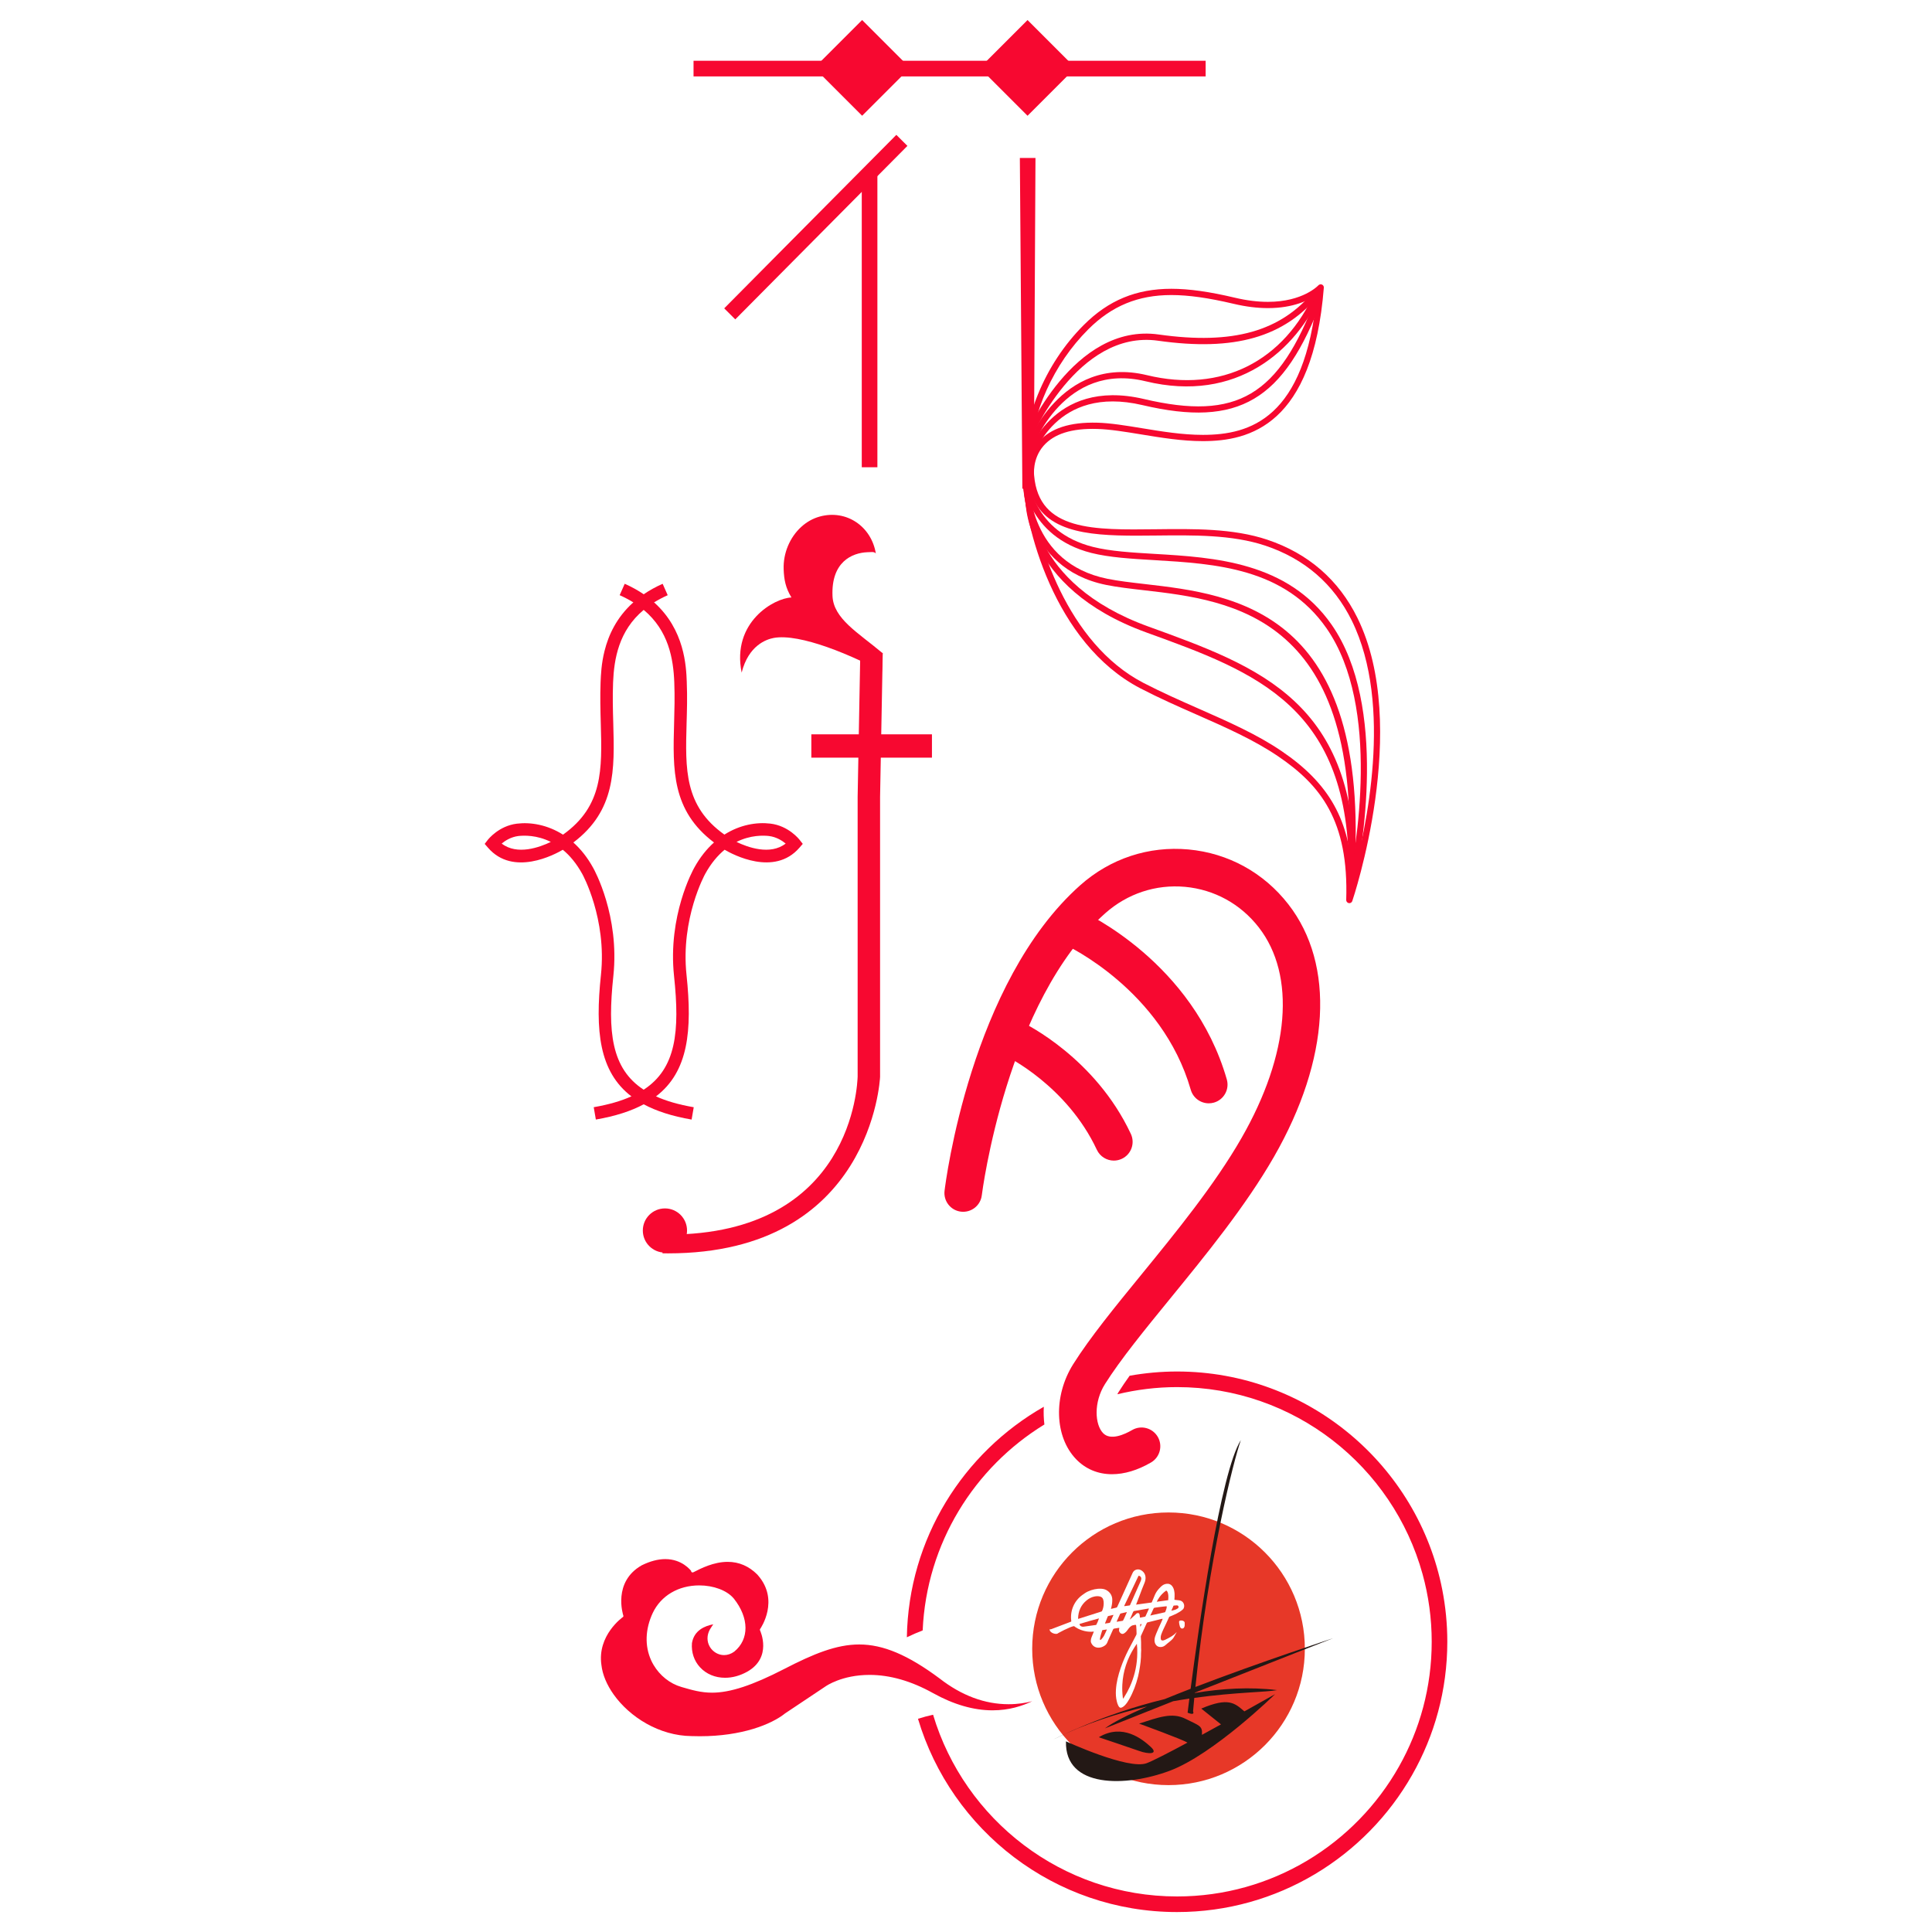 <?xml version="1.0" encoding="utf-8"?>
<!-- Generator: Adobe Illustrator 23.0.5, SVG Export Plug-In . SVG Version: 6.00 Build 0)  -->
<svg version="1.1" id="图层_1" xmlns="http://www.w3.org/2000/svg" xmlns:xlink="http://www.w3.org/1999/xlink" x="0px" y="0px"
	 viewBox="0 0 800 800" style="enable-background:new 0 0 800 800;" xml:space="preserve">
<style type="text/css">
	.st0{fill:#F70830;}
	.st1{fill-rule:evenodd;clip-rule:evenodd;fill:#F70830;}
	.st2{fill:#E73828;}
	.st3{fill:#231815;}
</style>
<path class="st0" d="M249.03,689.41c0.45,4.05,2.26,8.3,5.09,12.27c6.62,9.3,18.82,17.08,32.28,17.2c1.14,0.04,2.26,0.06,3.37,0.06
	c17.36,0,29.63-4.89,35.32-9.46l16.73-11.17c0.26-0.18,6.81-4.77,18.24-4.77c8.47,0,17.31,2.54,26.29,7.54
	c8.5,4.73,16.79,7.13,24.62,7.13c6.96,0.01,12.45-1.87,16.44-3.76c-2.65,0.69-5.95,1.23-9.77,1.23c-9.86,0-19.47-3.58-28.57-10.66
	c-13.09-9.74-23.36-14.08-33.28-14.08c-9.5,0-18.95,3.89-31.11,10.17c-13.15,6.77-22.35,9.79-29.83,9.79
	c-4.54,0-8.28-1.08-12.24-2.23l-0.48-0.14c-4.73-1.37-8.9-4.71-11.5-9.11c-0.38-0.63-0.72-1.29-1.02-1.96
	c-2.69-5.94-2.45-12.89,0.68-19.57c3.39-7.15,10.6-11.41,19.27-11.41c5.87,0,11.36,2.06,14.12,5.25c0.08,0.08,0.14,0.16,0.21,0.24
	c6.34,8,6.41,16.81,0.16,21.92c-1.31,0.96-2.76,1.45-4.22,1.45c-2.38,0-4.64-1.31-5.9-3.42c-1.29-2.18-1.29-4.79,0-7.16
	c0.61-1,1.07-1.69,1.42-2.17c-3.48,0.65-7.97,2.49-8.83,7.8c-0.3,3.77,0.88,7.34,3.35,10c2.58,2.8,6.26,4.34,10.36,4.34
	c3.06,0,6.15-0.84,9.19-2.52c10.38-5.88,5.49-16.7,5.27-17.16c-0.07-0.15-0.05-0.33,0.04-0.48c0.35-0.49,8.14-11.97-0.9-22.3
	c-0.08-0.1-0.17-0.2-0.26-0.3c-3.47-3.47-7.59-5.24-12.23-5.24c-5.83,0-11.07,2.69-14.21,4.3c-0.09,0.05-0.24,0.08-0.38,0.08
	c-0.13,0-0.26-0.03-0.33-0.11c-0.14-0.15-0.31-0.31-0.21-0.49c-0.26-0.3-3.75-4.92-10.73-4.92c-3.03,0-6.32,0.87-9.77,2.58
	c-12.02,6.85-7.78,20.3-7.59,20.87c0.06,0.2-0.01,0.42-0.19,0.54C257.83,669.66,247.24,677.11,249.03,689.41"/>
<rect x="343.02" y="14.06" transform="matrix(0.707 -0.707 0.707 0.707 84.715 260.681)" class="st0" width="28.03" height="28.03"/>
<rect x="411.52" y="14.06" transform="matrix(0.707 -0.707 0.707 0.707 104.784 309.122)" class="st0" width="28.03" height="28.03"/>
<rect x="287.18" y="25.16" class="st0" width="212.05" height="6.48"/>
<polygon class="st0" points="375.74,60.41 363.31,72.94 356.84,79.46 321.84,114.73 304.46,132.25 299.88,127.68 321.64,105.73 
	371.16,55.84 "/>
<rect x="356.84" y="71.64" class="st0" width="6.47" height="121.84"/>
<polygon class="st0" points="428.05,202.3 423.34,202.37 422.3,65.4 428.77,65.4 "/>
<path class="st0" d="M558.73,373.98c-0.08,0-0.16,0-0.23-0.02c-0.63-0.12-1.08-0.68-1.06-1.31c1.06-32.8-10.54-47.52-28.28-59.54
	c-9.99-6.77-21.54-11.87-33.78-17.26c-7.61-3.35-15.48-6.83-23.15-10.81c-35.76-18.57-48.3-67.55-48.77-88.36
	c-0.51-22.56,8.97-45.81,25.37-62.17c10.2-10.19,21.7-14.93,36.19-14.93c7.33,0,15.73,1.18,26.43,3.72
	c4.77,1.13,9.34,1.69,13.57,1.69c14.54,0,20.82-6.77,20.89-6.84c0.37-0.4,0.97-0.54,1.48-0.32c0.51,0.21,0.82,0.73,0.78,1.29
	c-4.54,56.95-30.75,63.54-50.08,63.54h-0.01c-8.63,0-17.29-1.42-25.66-2.8c-6.54-1.07-12.71-2.09-18.05-2.24
	c-10.62-0.34-17.97,2.05-22.27,6.99c-4.75,5.45-3.9,12.22-3.89,12.28c1.99,23.17,24.97,22.54,50.61,22.26
	c15.21-0.17,31.75-0.43,45.96,4.34c16.96,5.69,29.51,16.57,37.28,32.33c22.25,45.1-1.86,116.57-2.11,117.29
	C559.77,373.64,559.27,373.98,558.73,373.98 M426.42,202.15c2.34,21.99,15.51,64.24,47,80.59c7.6,3.94,15.44,7.4,23.01,10.74
	c12.34,5.44,24,10.58,34.19,17.49c19.8,13.42,28.49,28.71,29.4,52.93c5.55-20.07,17.04-71.83-0.28-106.94
	c-7.46-15.12-19.5-25.56-35.78-31.01c-13.82-4.63-30.13-4.35-45.11-4.2c-2.81,0.03-5.58,0.06-8.3,0.06
	C449.75,221.8,430.8,220.2,426.42,202.15 M485.02,122.17c-13.77,0-24.68,4.51-34.36,14.17c-14.46,14.43-23.37,34.35-24.51,54.28
	c0.6-2.42,1.77-5.18,3.99-7.72c4.84-5.55,12.86-8.19,24.3-7.87c5.51,0.16,11.77,1.19,18.4,2.28c8.27,1.36,16.82,2.76,25.24,2.76
	h0.01c19.46,0,42.28-6.68,47.22-58.06c-3.25,2.28-9.76,5.57-20.28,5.57c-4.43,0-9.2-0.59-14.17-1.77
	C500.35,123.33,492.14,122.17,485.02,122.17"/>
<path class="st0" d="M426.22,191.04c-0.12,0-0.24-0.01-0.36-0.05c-0.69-0.2-1.08-0.92-0.88-1.61c0.1-0.33,10.19-33.18,48.68-24.16
	c38.63,9.08,55.98-1.22,71.38-42.35c0.25-0.66,0.99-1,1.67-0.75c0.67,0.24,1.01,1,0.76,1.67c-15.8,42.21-34.57,53.3-74.39,43.96
	c-36.09-8.49-45.24,21.09-45.61,22.36C427.3,190.68,426.78,191.04,426.22,191.04"/>
<path class="st0" d="M426.09,186.85c-0.14,0-0.29-0.02-0.43-0.08c-0.67-0.24-1.02-0.98-0.78-1.65c0.13-0.39,14.14-38.47,50.07-29.77
	c30.78,7.45,56.83-5.58,69.72-34.88c0.29-0.66,1.05-0.94,1.71-0.66c0.65,0.29,0.95,1.05,0.66,1.71
	c-10.37,23.58-34.92,45.53-72.7,36.35c-33.62-8.14-46.49,26.63-47.02,28.12C427.12,186.52,426.62,186.85,426.09,186.85"/>
<path class="st0" d="M425.39,183.25c-0.17,0-0.33-0.03-0.49-0.1c-0.66-0.27-0.98-1.02-0.71-1.68c0.2-0.49,20.09-48.05,55.68-42.95
	c30.72,4.33,50.56-1.28,64.39-18.21c0.45-0.55,1.27-0.63,1.82-0.19c0.56,0.46,0.64,1.27,0.19,1.83
	c-14.47,17.71-35.06,23.62-66.76,19.13c-33.57-4.73-52.73,40.91-52.93,41.37C426.39,182.95,425.9,183.25,425.39,183.25"/>
<path class="st0" d="M559.1,370.52c-0.09,0-0.18-0.01-0.27-0.03c-0.7-0.15-1.15-0.84-0.99-1.54c3.73-17.28,14.12-76.17-8.54-108.76
	c-17.42-25.04-46.03-26.74-71.28-28.25c-9.6-0.56-18.66-1.11-26.08-2.97c-26.85-6.77-28.53-30.7-28.55-30.94
	c-0.04-0.71,0.5-1.32,1.22-1.37c0.61-0.04,1.32,0.5,1.37,1.22c0.05,0.9,1.63,22.29,26.59,28.58c7.18,1.81,16.13,2.34,25.6,2.9
	c24.55,1.45,55.11,3.27,73.25,29.35c23.26,33.44,12.72,93.25,8.94,110.78C560.23,370.1,559.69,370.52,559.1,370.52"/>
<path class="st0" d="M559.48,363.46h-0.08c-0.71-0.05-1.25-0.66-1.21-1.38c6.96-107.13-48.06-113.47-84.46-117.67
	c-5.68-0.65-11.04-1.27-15.65-2.2c-34.63-6.99-34.51-42.37-34.5-42.72c0.01-0.72,0.55-1.29,1.31-1.28c0.71,0.01,1.29,0.6,1.27,1.31
	c-0.02,1.37-0.08,33.59,32.42,40.15c4.5,0.91,9.81,1.52,15.43,2.17c37.38,4.31,93.87,10.82,86.75,120.41
	C560.72,362.93,560.16,363.46,559.48,363.46"/>
<path class="st0" d="M559.77,363.86h-0.02c-0.71-0.01-1.29-0.6-1.27-1.31c0.91-69.98-38.31-84.19-83.72-100.63
	c-51.96-18.82-50.22-55.92-50.2-56.29c0.05-0.71,0.69-1.32,1.37-1.21c0.71,0.04,1.26,0.65,1.21,1.37
	c-0.02,0.35-1.55,35.56,48.39,53.65c46.44,16.83,86.46,31.32,85.53,103.14C561.05,363.29,560.48,363.86,559.77,363.86"/>
<path class="st0" d="M276.69,518.99c-0.78,0-1.57,0-2.36-0.02l0.13-7.77c0.75,0.01,1.51,0.02,2.25,0.02
	c76.47,0,78.31-62.74,78.42-65.44l0-115.82l1.1-59.71l9.29,0.14l-1.1,59.64l0,115.9C364.38,446.81,360.77,518.99,276.69,518.99"/>
<rect x="335.96" y="304.07" class="st0" width="49.94" height="9.66"/>
<path class="st0" d="M331.08,347.74c-0.18-0.23-4.55-5.8-12.06-6.7c-5.67-0.69-12.62,0.45-19.06,4.55
	c-16.62-11.82-16.19-27-15.66-46.01c0.16-5.4,0.33-11,0.08-16.9v-0.25c-0.25-6.52-0.85-21.64-13.53-32.99
	c-1.3-1.16-2.74-2.29-4.31-3.37c-2.31-1.57-4.91-3.04-7.86-4.34l-2.09,4.72c2.06,0.92,3.93,1.91,5.64,2.98
	c1.58,0.98,3.01,2.01,4.31,3.11c10.32,8.61,12.29,20.25,12.67,30.08v0.06c0.23,5.8,0.07,11.37-0.08,16.76
	c-0.54,19.32-1.02,36.16,16.52,49.41c-3.01,2.69-5.81,6.15-8.2,10.51c-0.45,0.81-11,19.83-8.34,44.83
	c2.43,22.95,0.88,38.24-12.56,47.02c-1.54,1.02-3.22,1.94-5.09,2.76c-4.27,1.94-9.43,3.42-15.61,4.5l0.88,5.11
	c8.09-1.4,14.61-3.51,19.83-6.32c1.87-1,3.56-2.09,5.09-3.28c13.39-10.25,15.06-27.2,12.62-50.33c-2.47-23.29,7.61-41.55,7.72-41.76
	c2.45-4.47,5.23-7.69,8.06-10.03c3.37,1.97,20.56,11.19,30.97-0.83l1.39-1.6L331.08,347.74z M304.98,348.62
	c5.84-2.91,11.17-2.7,13.41-2.45c3.08,0.38,5.47,1.91,6.94,3.13C318.93,354.26,309.58,350.84,304.98,348.62"/>
<path class="st0" d="M271.62,453.98c-1.87-0.82-3.55-1.74-5.09-2.76c-13.44-8.78-14.99-24.07-12.56-47.02
	c2.66-25-7.89-44.03-8.33-44.8c-2.39-4.37-5.2-7.84-8.22-10.54c17.54-13.25,17.06-30.1,16.52-49.41
	c-0.16-5.39-0.31-10.96-0.08-16.76v-0.06c0.4-9.83,2.36-21.47,12.67-30.08c1.3-1.1,2.73-2.14,4.31-3.11
	c1.71-1.07,3.58-2.06,5.64-2.98l-2.09-4.72c-2.96,1.3-5.56,2.77-7.86,4.34c-1.57,1.07-3.01,2.21-4.31,3.37
	c-6.96,6.24-10.28,13.61-11.89,20.07c-1.34,5.3-1.51,9.98-1.64,12.93c-0.23,5.98-0.07,11.67,0.08,17.15
	c0.54,19.01,0.96,34.18-15.64,46.01c-6.46-4.09-13.38-5.25-19.08-4.55c-7.5,0.91-11.88,6.48-12.06,6.7l-1.29,1.68l1.39,1.6
	c10.39,12.02,27.59,2.81,30.96,0.83c2.83,2.33,5.61,5.57,8.08,10.06c0.1,0.18,10.18,18.44,7.71,41.73
	c-2.45,23.14-0.78,40.08,12.62,50.33c1.53,1.19,3.22,2.28,5.09,3.28c5.22,2.81,11.74,4.92,19.83,6.32l0.88-5.11
	C281.05,457.4,275.89,455.92,271.62,453.98 M207.74,349.3c1.47-1.22,3.85-2.74,6.93-3.13c2.23-0.24,7.57-0.47,13.41,2.45
	C223.48,350.84,214.13,354.26,207.74,349.3"/>
<path class="st1" d="M365.47,270.47l-0.3,7.55c-2.79-1.49-5.84-3-9.01-4.47c-4.45-2.06-9.16-4.03-13.76-5.64
	c-8.49-2.97-16.6-4.75-22.03-3.75c-3.07,0.58-10.41,3.07-13.27,14.35c-4.21-20.92,13.49-30.85,20.62-31.11
	c-2.47-4.04-3.07-7.48-3.22-11.6c-0.27-6.77,2.59-13.39,7.34-17.68c2.18-1.98,4.75-3.45,7.61-4.23c11.06-3.03,21.4,4.12,23.22,15.32
	c-0.25-0.45-0.95-0.65-1.63-0.62l-1.85,0.07c-6.42,0.25-15.03,4.04-14.47,18.07c0.37,9.49,10.64,15.23,20.66,23.66
	C365.41,270.43,365.44,270.44,365.47,270.47"/>
<path class="st1" d="M284.49,509.53c0,5.05-4.1,9.15-9.15,9.15c-5.06,0-9.16-4.1-9.16-9.15c0-5.06,4.1-9.15,9.16-9.15
	C280.39,500.37,284.49,504.47,284.49,509.53"/>
<path class="st0" d="M597.21,658.24c-10.08-51.41-55.5-90.33-109.82-90.33c-6.7,0-13.25,0.62-19.63,1.75
	c-1.73,2.42-3.32,4.75-4.71,6.96c-0.14,0.24-0.25,0.47-0.38,0.71c7.93-1.91,16.21-2.96,24.72-2.96c48.44,0,89.35,32.83,101.66,77.42
	c2.47,8.92,3.79,18.33,3.79,28.03c0,18.75-4.92,36.39-13.55,51.66c-18.1,32.09-52.51,53.8-91.9,53.8c-47.65,0-88-31.78-101.02-75.24
	c-2.06,0.44-4.16,1-6.25,1.67c13.76,46.23,56.63,80.03,107.27,80.03c41.68,0,78.11-22.91,97.36-56.8
	c9.26-16.28,14.55-35.1,14.55-55.13C599.3,672.44,598.58,665.23,597.21,658.24 M432.22,582.51c-33.35,18.98-56.03,54.58-56.71,95.45
	c2.22-1.07,4.4-2.01,6.55-2.84c1.58-36.06,21.38-67.49,50.4-85.27C432.17,587.45,432.08,585,432.22,582.51"/>
<path class="st0" d="M460.47,610.44c-5.74,0-10.88-2.08-14.87-6.21c-8.96-9.29-9.48-26.2-1.21-39.35
	c6.93-11.01,17.24-23.65,28.17-37.02c14.23-17.44,30.37-37.19,41.5-56.59c19.96-34.76,22.63-67.38,7.16-87.28
	c-7.54-9.69-18.38-15.65-30.53-16.77c-12.09-1.09-23.85,2.78-33.05,10.95c-40.94,36.38-51,115.98-51.1,116.78
	c-0.52,4.25-4.38,7.27-8.64,6.77c-4.26-0.51-7.29-4.38-6.78-8.64c0.42-3.5,10.84-86.22,56.2-126.54
	c12.44-11.05,28.34-16.3,44.79-14.8c16.47,1.52,31.16,9.58,41.37,22.71c19.48,25.04,17.26,64.12-5.95,104.54
	c-11.77,20.5-28.34,40.78-42.95,58.68c-10.61,13-20.63,25.27-27.05,35.47c-4.73,7.52-4.2,16.73-0.76,20.29
	c3.06,3.18,8.84,0.56,12.02-1.28c3.71-2.16,8.46-0.89,10.62,2.82c2.15,3.71,0.89,8.47-2.82,10.62
	C471.02,608.83,465.51,610.44,460.47,610.44"/>
<path class="st0" d="M500.52,456.86c-3.37,0-6.48-2.21-7.46-5.63c-11.9-41.37-51.48-59.76-51.88-59.94
	c-3.9-1.77-5.64-6.37-3.87-10.27c1.76-3.91,6.34-5.66,10.25-3.89c1.89,0.85,46.5,21.37,60.43,69.82c1.19,4.12-1.19,8.42-5.31,9.61
	C501.95,456.77,501.23,456.86,500.52,456.86"/>
<path class="st0" d="M461.22,480.58c-2.92,0-5.72-1.66-7.04-4.48c-12.4-26.5-37.24-38.59-37.48-38.71
	c-3.87-1.85-5.51-6.48-3.66-10.35c1.84-3.87,6.49-5.5,10.35-3.67c1.23,0.58,30.13,14.67,44.87,46.15c1.82,3.88,0.14,8.51-3.74,10.32
	C463.45,480.34,462.33,480.58,461.22,480.58"/>
<g>
	<g>
		<path class="st2" d="M467.93,664.6c0.15-0.35,0.32-0.69,0.47-1.04c0.97-2.18,1.94-4.36,2.9-6.54c0.34-0.77,0.69-1.54,1.03-2.32
			c0.14-0.32,0.24-0.66,0.26-0.98c0-0.6-0.31-1.05-0.97-1.24c-0.09-0.03-0.14-0.01-0.19,0.07c-0.06,0.12-0.12,0.23-0.18,0.35
			c-1.53,3.21-3.06,6.42-4.58,9.63c-0.38,0.79-0.75,1.57-1.13,2.36c-0.08,0.17-0.05,0.2,0.12,0.17c0.66-0.09,1.33-0.18,1.99-0.27
			C467.8,664.79,467.88,664.73,467.93,664.6z"/>
		<path class="st2" d="M472.12,672.71c0.02,0.26,0.03,0.52,0.05,0.77c0,0.04-0.02,0.1,0.07,0.09c0.16-0.34,0.33-0.69,0.52-1.08
			c-0.22,0.03-0.37,0.05-0.53,0.06C472.13,672.57,472.12,672.62,472.12,672.71z"/>
		<path class="st2" d="M470.82,681.72c0.02-0.06,0.01-0.11,0-0.17c0.02-0.27-0.07-0.54-0.06-0.81c0-0.04-0.03-0.07-0.07-0.04
			c-0.02,0.01-0.02,0.05-0.03,0.07c-0.06,0.09-0.14,0.17-0.17,0.27c-0.03,0.01-0.05,0.03-0.05,0.06l0,0
			c-0.04,0.02-0.06,0.05-0.07,0.1c-0.2,0.29-0.4,0.58-0.59,0.87c-3.02,4.75-4.77,9.91-5.05,15.55c-0.09,1.74-0.02,3.47,0.2,5.2
			c0.02,0.19,0.02,0.39,0.11,0.58c0.04-0.04,0.06-0.07,0.08-0.1c0.12-0.17,0.25-0.35,0.36-0.53c0.87-1.35,1.64-2.76,2.31-4.22
			c1.79-3.92,2.82-8.03,3.08-12.33c0.07-1.22,0.06-2.43,0.03-3.65C470.89,682.31,470.9,682.01,470.82,681.72z M470.75,681.37
			C470.75,681.36,470.75,681.36,470.75,681.37c0-0.01,0.01-0.02,0.01-0.03C470.76,681.35,470.75,681.36,470.75,681.37z"/>
		<path class="st2" d="M454.83,670.21c-2.55,0.68-5.09,1.4-7.62,2.18c-0.04,0.01-0.09,0.02-0.13,0.04
			c-0.07,0.02-0.07,0.06-0.06,0.13c0.09,0.43,0.33,0.73,0.75,0.9c0.34,0.13,0.69,0.16,1.04,0.1c1.02-0.17,2.04-0.29,3.06-0.43
			c0.62-0.09,1.25-0.18,1.88-0.26c0.15-0.02,0.23-0.08,0.29-0.22c0.08-0.22,0.18-0.43,0.27-0.64c0.16-0.19,0.25-0.42,0.28-0.67
			c0.11-0.11,0.17-0.24,0.17-0.39c0.1-0.25,0.2-0.5,0.31-0.77C454.95,670.17,454.89,670.2,454.83,670.21z"/>
		<path class="st2" d="M458.19,674.75c-0.54,0.08-1.08,0.16-1.62,0.23c-0.12,0.02-0.15,0.09-0.18,0.18
			c-0.08,0.26-0.17,0.53-0.25,0.79c-0.24,0.77-0.48,1.54-0.62,2.33c-0.04,0.22-0.07,0.44-0.03,0.66c0.03,0.15,0.11,0.18,0.24,0.12
			c0.09-0.04,0.17-0.11,0.24-0.18c0.48-0.49,0.91-1.04,1.23-1.64c0.41-0.8,0.75-1.63,1.14-2.48
			C458.26,674.75,458.23,674.75,458.19,674.75z"/>
		<path class="st2" d="M458.96,669.16c-0.16,0.03-0.24,0.1-0.29,0.25c-0.35,0.89-0.71,1.78-1.06,2.66
			c-0.02,0.06-0.08,0.12-0.04,0.21c0.6-0.09,1.18-0.19,1.77-0.27c0.19-0.03,0.29-0.1,0.37-0.27c0.42-0.95,0.85-1.89,1.28-2.84
			c0.03-0.06,0.07-0.11,0.05-0.22C460.33,668.85,459.65,669.01,458.96,669.16z"/>
		<path class="st2" d="M466.39,667.57c-0.77,0.18-1.53,0.36-2.3,0.53c-0.16,0.03-0.23,0.11-0.3,0.25c-0.43,0.96-0.87,1.92-1.31,2.88
			c-0.04,0.09-0.11,0.17-0.09,0.29c0.03,0,0.05,0.01,0.08,0.01c0.79-0.13,1.57-0.25,2.36-0.38c0.1-0.02,0.16-0.06,0.21-0.15
			c0.14-0.26,0.29-0.52,0.41-0.79c0.29-0.67,0.59-1.34,0.89-2.01c0.09-0.21,0.18-0.42,0.28-0.63
			C466.53,667.53,466.46,667.55,466.39,667.57z"/>
		<path class="st2" d="M456.38,666.99c0.41-0.94,0.61-1.93,0.64-2.95c0.02-0.57-0.04-1.13-0.2-1.68c-0.21-0.69-0.65-1.12-1.36-1.29
			c-0.71-0.17-1.42-0.15-2.13-0.02c-1.25,0.24-2.35,0.8-3.34,1.59c-2.4,1.94-3.51,4.5-3.58,7.55c0,0.05,0,0.09,0.04,0.14
			c0.08,0.02,0.15-0.03,0.23-0.05c3.12-0.99,6.23-1.99,9.35-2.97C456.21,667.25,456.31,667.16,456.38,666.99z"/>
		<path class="st2" d="M485.22,666.92c0.32-0.08,0.65-0.17,0.97-0.24c0.54-0.12,1.01-0.36,1.47-0.65c0.3-0.2,0.42-0.5,0.33-0.81
			c-0.1-0.32-0.36-0.49-0.73-0.47c-0.37,0.02-0.74,0.06-1.11,0.07c-0.17,0.01-0.27,0.07-0.32,0.24c-0.1,0.36-0.27,0.69-0.42,1.03
			c-0.12,0.27-0.24,0.54-0.37,0.82C485.11,666.96,485.16,666.94,485.22,666.92z"/>
		<path class="st2" d="M482.52,667.43c0.17-0.42,0.34-0.84,0.46-1.28c0.07-0.26,0.13-0.52,0.14-0.79c0.01-0.24,0-0.25-0.24-0.23
			c-0.43,0.05-0.87,0.09-1.3,0.14c-1.17,0.12-2.34,0.28-3.5,0.46c-0.19,0.03-0.32,0.12-0.41,0.32c-0.42,0.92-0.83,1.84-1.29,2.74
			c-0.02,0.04-0.07,0.09-0.03,0.16c0.38-0.09,0.77-0.14,1.15-0.27c0.1,0,0.2,0,0.28-0.06c0.04,0,0.07,0,0.11-0.01
			c1.46-0.33,2.91-0.66,4.37-0.98C482.4,667.6,482.47,667.54,482.52,667.43z M478.06,667.45c0,0,0-0.01,0-0.01
			C478.06,667.44,478.07,667.44,478.06,667.45C478.06,667.44,478.06,667.45,478.06,667.45z"/>
		<path class="st2" d="M479.19,663.21c0.06,0,0.11-0.01,0.17-0.01c0.97-0.13,1.95-0.26,2.92-0.4c0.49-0.07,0.97-0.14,1.46-0.21
			c0.03-0.43,0.07-0.84,0.06-1.26c0-0.45-0.03-0.89-0.11-1.33c-0.08-0.44-0.21-0.87-0.52-1.21c-0.2-0.22-0.21-0.22-0.45-0.05
			c-1.09,0.79-2.01,1.73-2.77,2.84c-0.08,0.12-0.17,0.24-0.22,0.38c-0.17,0.18-0.28,0.4-0.38,0.63c-0.14,0.16-0.21,0.36-0.3,0.55
			c-0.04,0.02-0.06,0.06-0.04,0.09C479.08,663.29,479.14,663.25,479.19,663.21z"/>
		<path class="st2" d="M475.51,666.06c-1.86,0.32-3.71,0.65-5.57,0.97c-0.51-0.04-0.7,0.3-0.86,0.7c-0.37,0.94-0.8,1.86-1.21,2.78
			c-0.03,0.03-0.08,0.06-0.02,0.1c0.03,0.02,0.06-0.01,0.07-0.05c0.53-0.46,1.08-0.89,1.57-1.39c0.03,0,0.05-0.02,0.06-0.05l0,0
			c0.03,0,0.05-0.02,0.06-0.05c0.1-0.05,0.16-0.13,0.23-0.22c0.16-0.14,0.34-0.26,0.46-0.44c0.06-0.05,0.12-0.1,0.16-0.17
			c0.03,0,0.05-0.02,0.06-0.05c0.05-0.03,0.1-0.06,0.14-0.09c0.42-0.29,1.07-0.27,1.22,0.5c0.07,0.36,0.11,0.72,0.14,1.08
			c0.01,0.14,0.05,0.17,0.19,0.14c0.63-0.13,1.26-0.26,1.88-0.38c0.14-0.03,0.2-0.1,0.26-0.22c0.44-0.98,0.89-1.96,1.34-2.94
			c0.03-0.06,0.09-0.12,0.05-0.21C475.64,666.04,475.57,666.05,475.51,666.06z"/>
		<path class="st2" d="M483.86,626.28c-31.18,0-56.45,25.27-56.45,56.45c0,31.18,25.27,56.45,56.45,56.45
			c31.17,0,56.45-25.27,56.45-56.45C540.3,651.55,515.03,626.28,483.86,626.28z M487.09,676.12c-0.36,0.67-0.73,1.34-1.13,1.99
			c-0.25,0.41-0.59,0.74-0.94,1.06c-0.51,0.47-1.05,0.91-1.61,1.34c-0.22,0.17-0.43,0.35-0.63,0.54c-0.67,0.63-1.45,1.01-2.39,0.95
			c-0.86-0.05-1.52-0.45-1.94-1.21c-0.36-0.65-0.44-1.35-0.36-2.08c0.08-0.75,0.35-1.44,0.62-2.13c0.57-1.45,1.24-2.86,1.89-4.28
			c0.23-0.5,0.45-1,0.67-1.5c0.07-0.15,0.13-0.31,0.14-0.49c-0.26-0.01-0.48,0.05-0.7,0.11c-1.32,0.32-2.63,0.67-3.94,0.99
			c-0.52,0.13-1.05,0.25-1.57,0.38c-0.16,0.04-0.27,0.11-0.34,0.28c-0.79,1.75-1.59,3.5-2.39,5.25c-0.06,0.12-0.09,0.24-0.08,0.37
			c0.13,1.57,0.12,3.14,0.11,4.71c0,0.24,0,0.48,0.03,0.72c0.01,0.05,0.02,0.11,0.01,0.17c-0.11,0.94-0.05,1.88-0.09,2.81
			c-0.06,1.34-0.21,2.67-0.42,3.99c-0.22,1.37-0.44,2.73-0.77,4.08c-0.83,3.31-2.01,6.49-3.69,9.47c-0.48,0.84-1.01,1.65-1.67,2.36
			c-0.26,0.28-0.54,0.54-0.86,0.75c-0.22,0.15-0.46,0.27-0.72,0.35c-0.31,0.1-0.57,0.02-0.8-0.19c-0.2-0.19-0.34-0.41-0.47-0.66
			c-0.29-0.56-0.46-1.15-0.61-1.76c-0.38-1.55-0.46-3.12-0.36-4.71c0.18-3.12,0.95-6.12,1.96-9.07c0.89-2.6,1.99-5.12,3.24-7.58
			c1.04-2.03,2.16-4.02,3.19-6.06c0.1-0.2,0.16-0.41,0.16-0.64c-0.01-1.07-0.08-2.14-0.15-3.2c-0.01-0.1-0.03-0.2-0.09-0.29
			c-0.07-0.11-0.16-0.17-0.3-0.14c-0.38,0.08-0.76,0.16-1.15,0.24c-0.12,0.02-0.23,0.08-0.33,0.14c-0.47,0.27-0.85,0.63-1.18,1.05
			c-0.22,0.29-0.43,0.58-0.65,0.87c-0.24,0.32-0.5,0.62-0.81,0.88c-0.18,0.15-0.36,0.29-0.57,0.41c-0.5,0.28-0.97,0.23-1.4-0.13
			c-0.52-0.43-0.76-0.97-0.6-1.65c0.04-0.17,0.07-0.34,0.11-0.52c-0.27-0.07-0.5,0.02-0.73,0.05c-0.47,0.06-0.94,0.15-1.4,0.22
			c-0.24,0.03-0.39,0.14-0.49,0.38c-0.67,1.53-1.36,3.05-2.05,4.57c-0.09,0.19-0.16,0.39-0.24,0.59c-0.25,0.68-0.66,1.21-1.28,1.6
			c-0.8,0.5-1.65,0.8-2.6,0.77c-1.54-0.05-2.53-1.04-2.95-2.17c-0.07-0.19-0.09-0.4-0.09-0.6c-0.01-0.55,0.11-1.07,0.32-1.57
			c0.27-0.68,0.55-1.36,0.83-2.04c0.03-0.08,0.09-0.16,0.09-0.29c-0.66,0.08-1.3,0.09-1.94,0.05c-1.19-0.07-2.33-0.34-3.44-0.75
			c-0.78-0.29-1.51-0.66-2.2-1.12c-0.15-0.1-0.29-0.2-0.42-0.32c-0.14-0.11-0.28-0.13-0.44-0.08c-0.5,0.12-0.98,0.3-1.45,0.49
			c-1.61,0.67-3.18,1.44-4.71,2.29c-0.06,0.03-0.12,0.06-0.17,0.1c-0.35,0.33-0.78,0.32-1.2,0.27c-0.62-0.08-1.19-0.3-1.68-0.68
			c-0.2-0.16-0.37-0.34-0.5-0.56c-0.11-0.2-0.18-0.41-0.13-0.65c0.26,0.08,0.51,0.02,0.76-0.07c2.65-1,5.29-2.01,7.94-3.02
			c0.28-0.11,0.28-0.11,0.24-0.4c-0.55-4.24,1.26-8.33,4.66-10.75c0.72-0.51,1.43-1.04,2.24-1.4c1.76-0.79,3.59-1.24,5.54-1.14
			c1.03,0.05,1.97,0.35,2.78,1c1.13,0.9,1.74,2.05,1.77,3.51c0.02,1.19-0.16,2.35-0.47,3.5c-0.03,0.1-0.05,0.19-0.08,0.29
			c0.06,0.06,0.12,0.03,0.17,0.01c0.67-0.16,1.33-0.33,2.01-0.47c0.22-0.05,0.34-0.15,0.44-0.36c2.12-4.69,4.24-9.37,6.36-14.05
			c0.32-0.71,0.87-1.18,1.63-1.36c0.63-0.15,1.25-0.07,1.83,0.24c1.48,0.81,2.12,2.34,1.82,4.03c-0.07,0.39-0.18,0.78-0.33,1.15
			c-0.74,1.71-1.36,3.47-2.03,5.21c-0.47,1.2-0.93,2.41-1.39,3.61c-0.03,0.08-0.09,0.16-0.08,0.27c0.59-0.08,1.18-0.16,1.76-0.24
			c1.31-0.18,2.61-0.36,3.92-0.54c0.07-0.01,0.15-0.02,0.22-0.03c0.18-0.03,0.41,0.02,0.53-0.11c0.12-0.12,0.17-0.32,0.24-0.49
			c0.38-0.91,0.75-1.82,1.14-2.72c0.42-0.94,1-1.78,1.7-2.53c0.23-0.24,0.46-0.49,0.7-0.72c0.63-0.62,1.35-1.09,2.24-1.22
			c1.06-0.17,1.92,0.17,2.56,1.05c0.42,0.58,0.64,1.24,0.77,1.92c0.13,0.65,0.18,1.31,0.14,1.97c-0.03,0.5,0.01,1.01-0.07,1.5
			c-0.02,0.14,0.04,0.17,0.17,0.18c0.62,0.05,1.24,0.11,1.85,0.21c0.58,0.1,1.08,0.3,1.47,0.77c0.63,0.77,0.73,1.85,0.24,2.71
			c-0.05,0.09-0.12,0.16-0.2,0.23c-0.4,0.39-0.85,0.72-1.32,1.02c-0.94,0.6-1.94,1.1-2.98,1.51c-0.41,0.16-0.81,0.33-1.21,0.5
			c-0.1,0.04-0.18,0.08-0.22,0.19c-0.73,1.71-1.59,3.36-2.36,5.05c-0.34,0.74-0.67,1.49-0.93,2.26c-0.16,0.48-0.22,0.98-0.19,1.48
			c0.04,0.74,0.44,1.03,1.16,0.86c0.22-0.05,0.43-0.13,0.63-0.22c0.91-0.45,1.81-0.9,2.68-1.43c0.67-0.41,1.29-0.88,1.82-1.46
			c0.09-0.09,0.17-0.2,0.29-0.26C487.2,675.97,487.13,676.05,487.09,676.12z M490.39,673.73c-0.13,0.29-0.32,0.51-0.66,0.59
			c-0.37,0.08-0.66-0.03-0.89-0.32c-0.13-0.16-0.22-0.35-0.28-0.54c-0.18-0.52-0.26-1.06-0.33-1.61c-0.01-0.12-0.01-0.24,0-0.36
			c0.01-0.21,0.11-0.34,0.32-0.4c0.5-0.15,0.98-0.1,1.44,0.12c0.37,0.18,0.6,0.46,0.57,0.9c-0.01,0.12,0,0.24,0,0.36
			C490.59,672.9,490.56,673.33,490.39,673.73z"/>
	</g>
	<path class="st3" d="M494.74,701.02c0.01-0.04,0.01-0.09,0.01-0.13c35.7-14.15,57.27-22.54,57.27-22.54s-30.31,9.93-57.03,20.18
		c5.46-52.93,15.91-94.24,18.84-102.23c-8.41,12.95-17.55,77.93-20.82,102.99c-3.7,1.43-7.33,2.87-10.76,4.28
		c-25.72,6.19-45.94,16.64-45.94,16.64c13.09-6.5,26.37-10.74,38.67-13.58c-7.88,3.43-14.19,6.59-17.45,9.05
		c10.08-4.02,19.52-7.78,28.25-11.24c2.29-0.41,4.53-0.77,6.71-1.09c-0.47,3.68-0.73,5.83-0.73,5.83s3.11,1.41,2.26-0.57
		c0.17-1.86,0.34-3.72,0.51-5.55c17.05-2.36,30.02-2.36,34.29-3.22C517.6,698.44,505.9,699.17,494.74,701.02z M476.48,723.33
		c-3.4-3.12-11.6-9.9-21.5-3.97c0,0,12.73,4.25,16.69,5.66C475.63,726.45,479.87,726.45,476.48,723.33z M515.24,708.62
		c-3.96-3.39-6.51-5.94-17.82-1.13l8.17,6.54c-2.61,1.44-5.28,2.91-7.91,4.34c0-0.04,0.02-0.08,0.02-0.13
		c0.28-3.67-1.13-3.67-6.79-6.51c-5.66-2.83-11.32-0.56-19.24,1.98c0,0,18.31,6.66,20.03,7.88c-7.77,4.17-14.4,7.59-16.92,8.52
		c-7.64,2.82-33.38-9.06-33.38-9.06c-0.57,19.52,24.9,18.96,43,12.17c18.11-6.79,43.57-31.69,43.57-31.69s-5.35,3.02-12.69,7.11
		C515.27,708.65,515.26,708.63,515.24,708.62z"/>
</g>
</svg>
